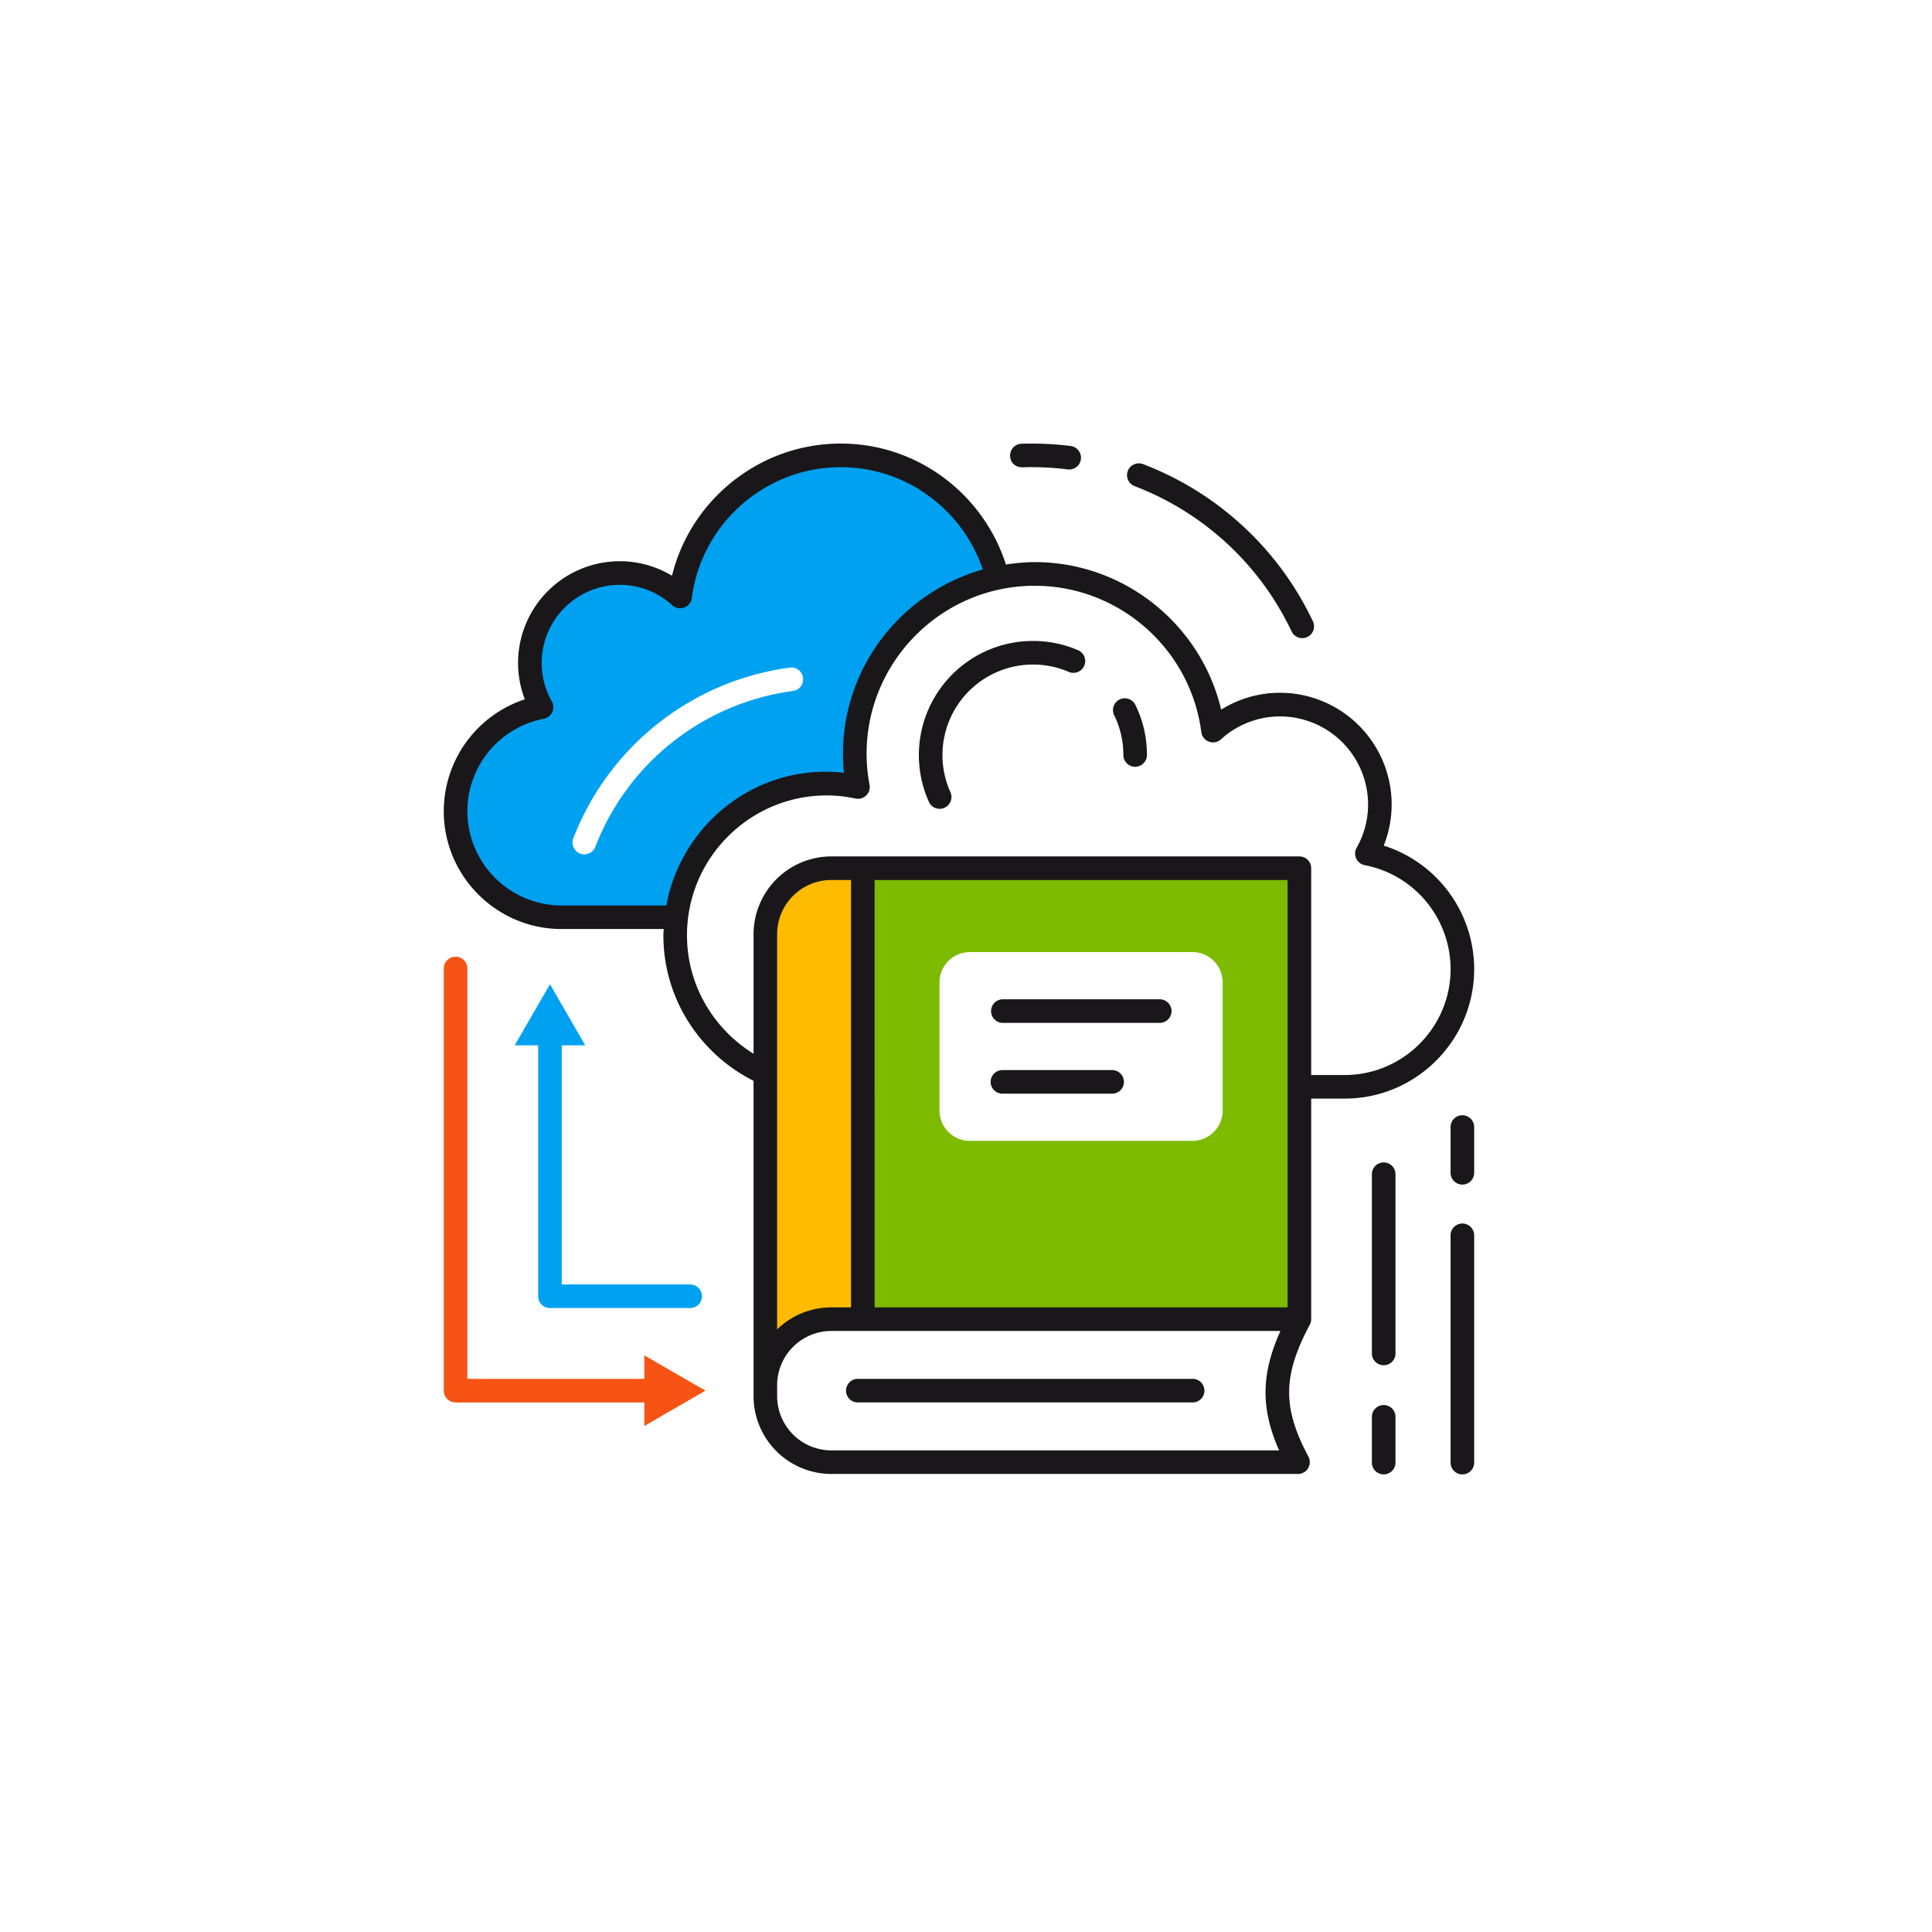     <svg xmlns="http://www.w3.org/2000/svg" viewBox="0 0 120 120">
      <path
        fill="#FB0"
        d="M51.636 53.926a4.099 4.099 0 0 0-4.099 4.099v28.011a4.1 4.1 0 0 1 4.099-4.1h1.954v-28.01h-1.954z"
      />
      <path
        fill="#7CBB00"
        d="M53.59 53.926v28.01h27.117v-28.01H53.59zm22.352 15.051c0 1.04-.844 1.885-1.885 1.885H60.239a1.886 1.886 0 0 1-1.885-1.885v-7.956c0-1.041.844-1.885 1.885-1.885h13.818c1.041 0 1.885.844 1.885 1.885v7.956z"
      />
      <path
        fill="#F65314"
        d="m43.818 86.377-3.797-2.192v1.46H29.029V60.156a.733.733 0 0 0-1.466 0v26.221c0 .404.328.732.733.732h11.726v1.46l3.796-2.192z"
      />
      <g fill="#00A1F1">
        <path d="M61.966 35.888c-1.1-4.367-5.042-7.604-9.75-7.604-5.116 0-9.331 3.82-9.973 8.762a5.555 5.555 0 0 0-3.748-1.453 5.584 5.584 0 0 0-4.859 8.331c-3.041.584-5.34 3.25-5.34 6.46a6.59 6.59 0 0 0 6.589 6.59h7.124c.552-4.675 4.521-8.303 9.345-8.303.665 0 1.311.076 1.935.209a11.212 11.212 0 0 1-.196-2.055c-.001-5.384 3.805-9.876 8.873-10.937zm-12.719 7.031a15.342 15.342 0 0 0-12.28 9.706.734.734 0 0 1-1.369-.526 16.808 16.808 0 0 1 13.454-10.632.724.724 0 0 1 .823.629.73.73 0 0 1-.628.823zM42.841 79.78h-7.949V64.929h1.46l-2.192-3.796-2.192 3.796h1.459v15.584c0 .404.328.732.733.732h8.682a.733.733 0 1 0-.001-1.465z" />
      </g>
      <g fill="#1A171B">
        <path d="M74.037 85.644H53.319a.733.733 0 1 0 0 1.464h20.718a.733.733 0 1 0 0-1.464zM62.263 63.533h9.771a.732.732 0 0 0 0-1.465h-9.771a.733.733 0 0 0 0 1.465zM62.263 67.93h6.84a.733.733 0 0 0 0-1.465h-6.84a.732.732 0 0 0 0 1.465zM70.472 30.195a17.83 17.83 0 0 1 9.742 9.004.733.733 0 1 0 1.322-.632 19.29 19.29 0 0 0-10.54-9.74.732.732 0 1 0-.524 1.368zM63.496 29.026c.925-.032 1.879.013 2.798.126a.733.733 0 1 0 .18-1.454 19.747 19.747 0 0 0-3.026-.137.733.733 0 0 0-.708.757c.012.404.31.708.756.708z" />
        <path d="M85.946 52.523a6.936 6.936 0 0 0 .492-2.559 6.943 6.943 0 0 0-6.935-6.935 6.902 6.902 0 0 0-3.655 1.048c-1.253-5.302-6.031-9.163-11.579-9.163-.609 0-1.203.061-1.788.149-1.396-4.349-5.46-7.513-10.266-7.513-4.996 0-9.305 3.454-10.476 8.21a6.288 6.288 0 0 0-3.244-.902 6.325 6.325 0 0 0-6.318 6.318c0 .772.144 1.539.42 2.259a7.324 7.324 0 0 0-5.034 6.948c0 4.037 3.284 7.321 7.321 7.321h6.339c-.004.128-.02.253-.02.382 0 3.958 2.285 7.378 5.601 9.046v19.585a4.838 4.838 0 0 0 4.832 4.833h28.985a.729.729 0 0 0 .627-.356.73.73 0 0 0 .02-.721c-1.619-3.041-1.599-5.032.086-8.195a.66.66 0 0 0 .086-.343V68.237h2.074c4.438 0 8.05-3.61 8.05-8.049a8.055 8.055 0 0 0-5.618-7.665zM34.885 56.24a5.862 5.862 0 0 1-5.855-5.855 5.853 5.853 0 0 1 4.745-5.741.729.729 0 0 0 .526-.413.728.728 0 0 0-.027-.667 4.857 4.857 0 0 1-.63-2.386 4.858 4.858 0 0 1 4.853-4.853c1.202 0 2.357.448 3.255 1.264a.733.733 0 0 0 1.22-.448c.601-4.631 4.575-8.123 9.245-8.123 4.103 0 7.581 2.667 8.828 6.354-5.004 1.411-8.686 6.006-8.686 11.454 0 .388.02.777.061 1.173-5.434-.608-10.103 3.184-11.035 8.242h-6.5zm44.562 33.846H51.636a3.371 3.371 0 0 1-3.366-3.367v-.684a3.371 3.371 0 0 1 3.366-3.366h27.893c-1.206 2.681-1.23 4.814-.082 7.417zm-31.178-7.515V58.024a3.37 3.37 0 0 1 3.366-3.366h1.222v26.545h-1.222a4.82 4.82 0 0 0-3.366 1.368zm31.705-1.368h-25.65V54.658h25.65v26.545zm3.54-14.431H81.44V53.926a.733.733 0 0 0-.733-.733h-29.07a4.838 4.838 0 0 0-4.832 4.832v7.424c-2.473-1.528-4.135-4.245-4.135-7.36 0-4.788 3.896-8.684 8.685-8.684.579 0 1.18.065 1.783.193a.732.732 0 0 0 .872-.85 10.386 10.386 0 0 1-.185-1.921c0-5.76 4.686-10.444 10.445-10.444 5.227 0 9.674 3.908 10.346 9.091a.733.733 0 0 0 1.219.448 5.451 5.451 0 0 1 3.67-1.424 5.475 5.475 0 0 1 5.469 5.469c0 .938-.245 1.867-.71 2.687a.732.732 0 0 0 .499 1.081 6.585 6.585 0 0 1 5.336 6.456c-.001 3.627-2.955 6.581-6.585 6.581z" />
        <path d="M69.54 43.446a.734.734 0 0 0-.335.981c.377.77.568 1.599.568 2.466a.732.732 0 0 0 1.465 0 7.015 7.015 0 0 0-.718-3.111.733.733 0 0 0-.98-.336zM66.983 40.395a7.09 7.09 0 0 0-9.299 9.385.733.733 0 1 0 1.338-.597 5.625 5.625 0 0 1 7.377-7.444.733.733 0 0 0 .584-1.344zM90.83 75.994a.733.733 0 0 0-.732.733v14.091a.733.733 0 1 0 1.465 0V76.727a.733.733 0 0 0-.733-.733zM90.83 69.269a.732.732 0 0 0-.732.732v2.816a.733.733 0 1 0 1.465 0v-2.816a.733.733 0 0 0-.733-.732zM85.944 72.2a.733.733 0 0 0-.733.733v11.159a.733.733 0 0 0 1.465 0V72.933a.731.731 0 0 0-.732-.733zM85.944 87.269a.733.733 0 0 0-.733.732v2.816a.733.733 0 1 0 1.465 0v-2.816a.731.731 0 0 0-.732-.732z" />
      </g>
    </svg>
